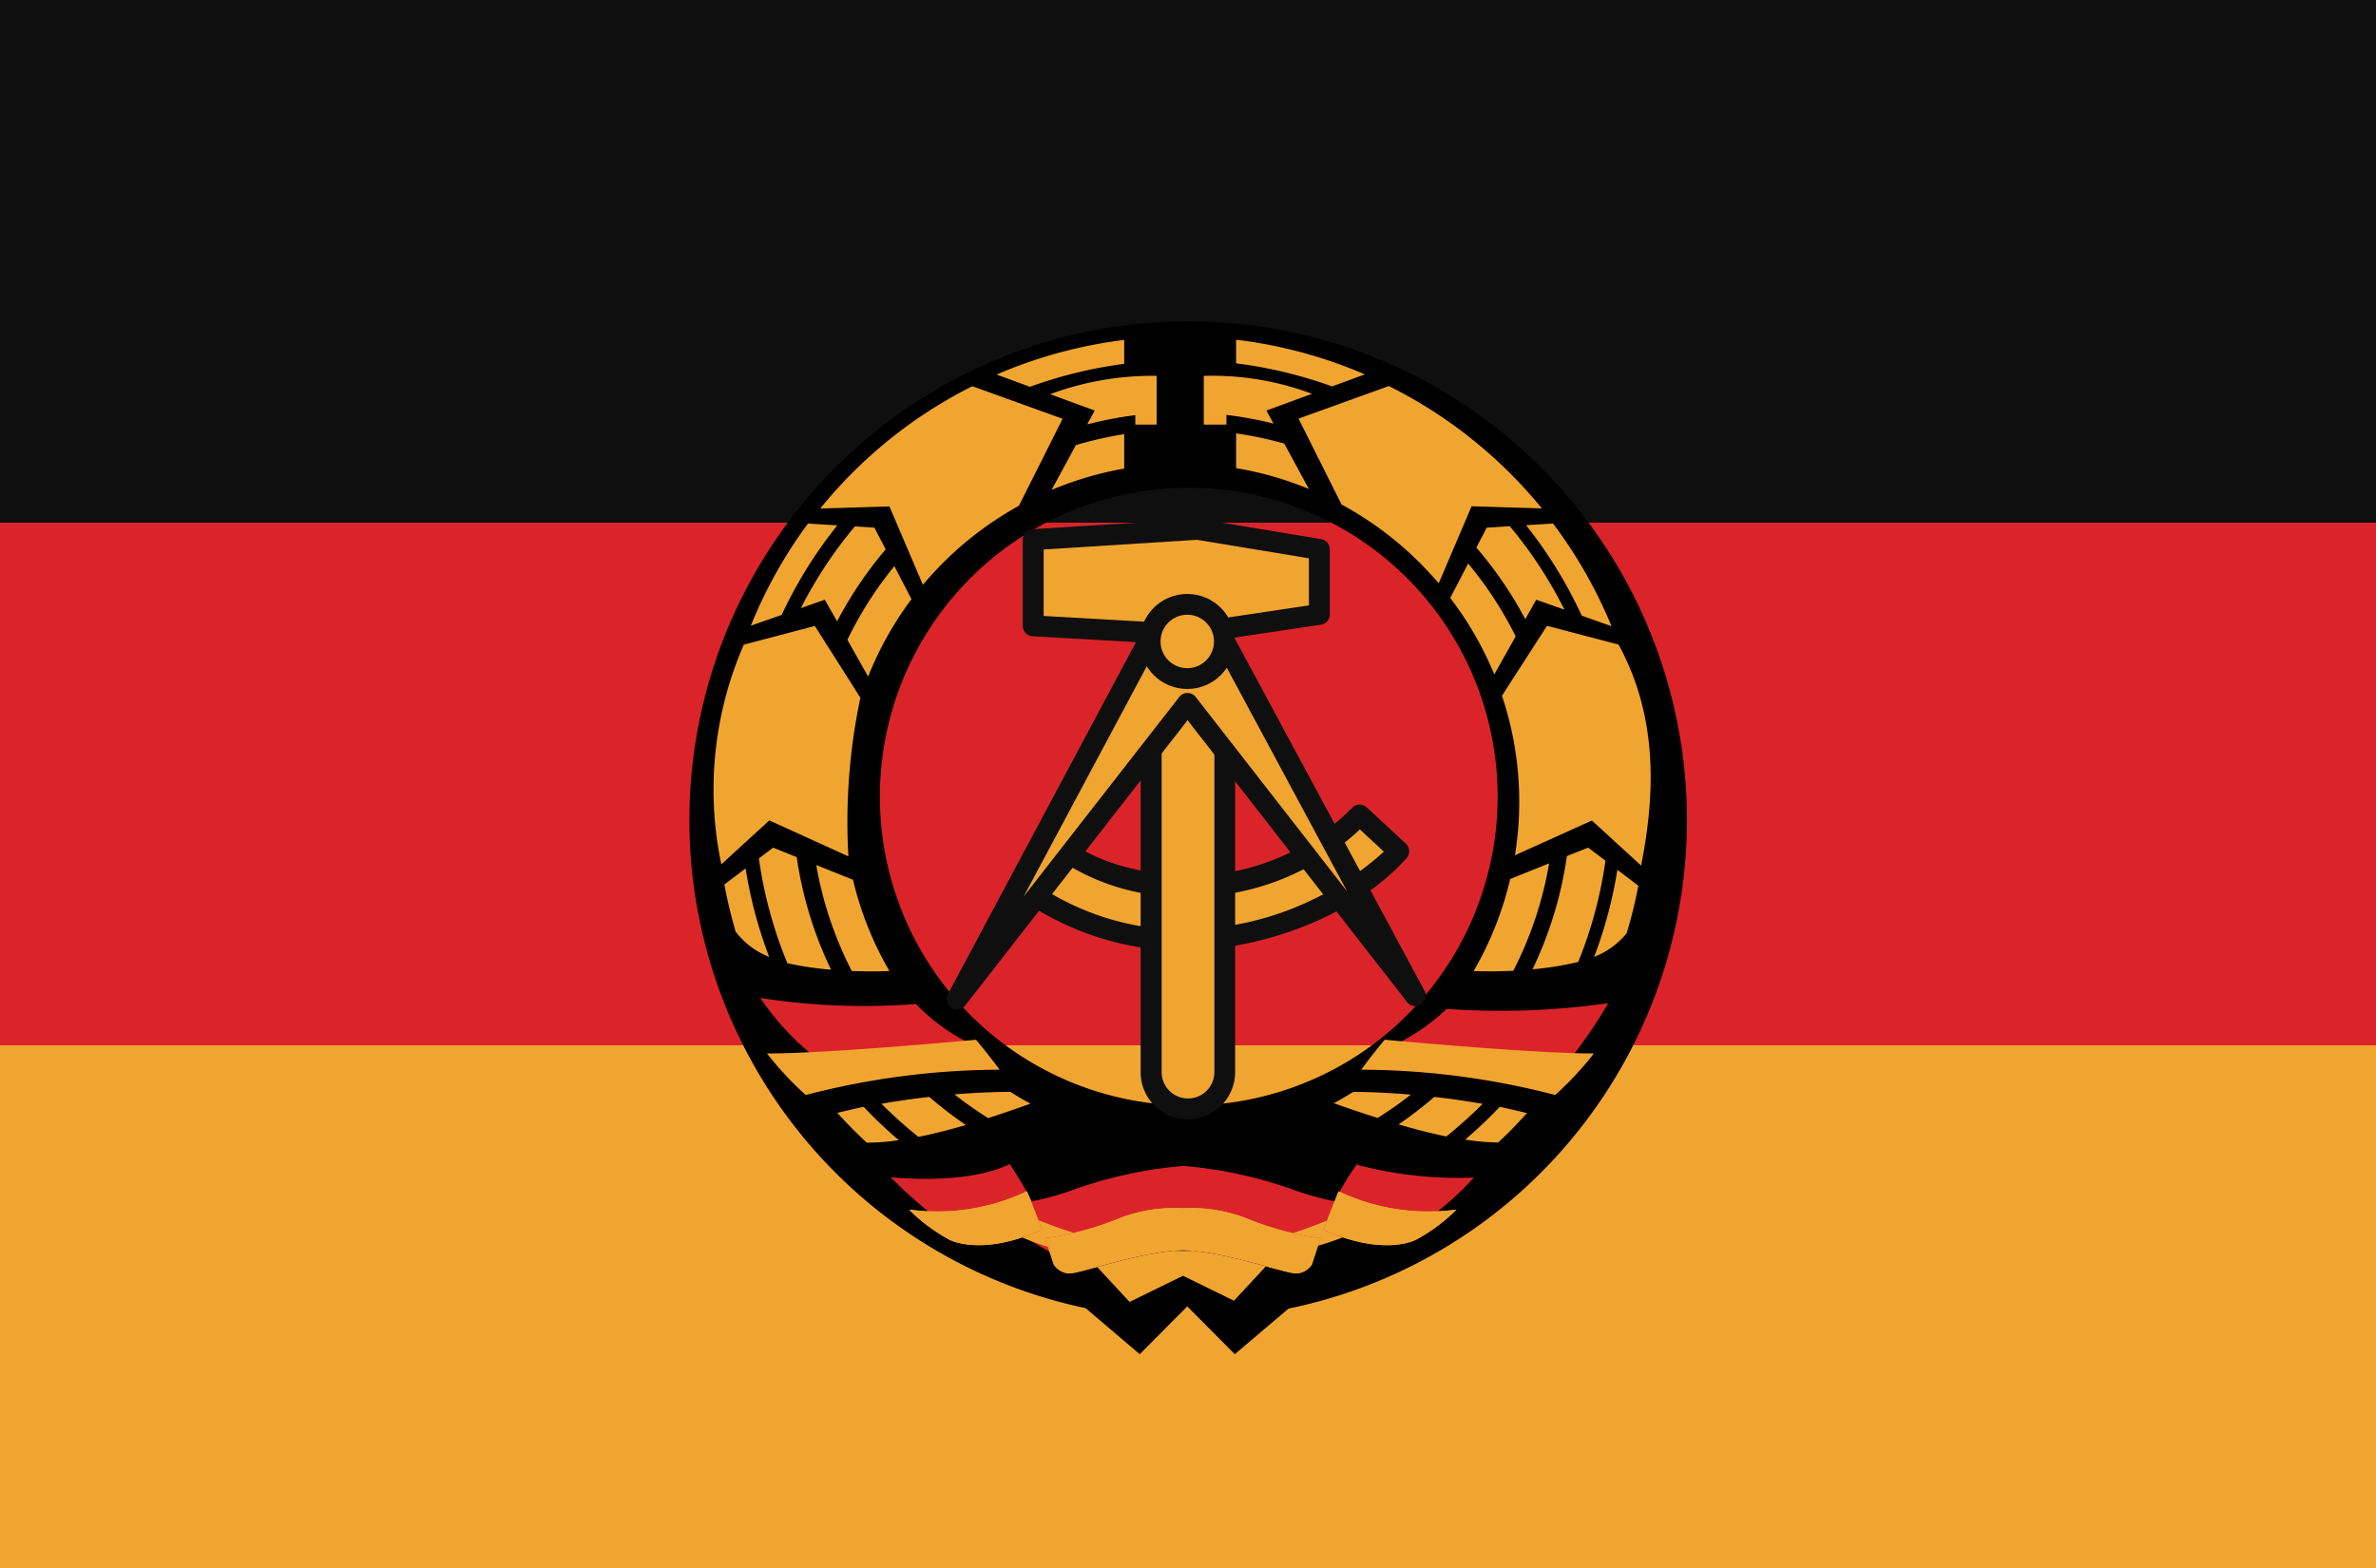 <svg id="country_gdr" xmlns="http://www.w3.org/2000/svg" width="100" height="66" viewBox="0 0 100 66">
<defs>
    <style>
      .cls-1, .cls-7 {
        fill: #db242a;
      }

      .cls-2, .cls-6 {
        fill: #f1a531;
      }

      .cls-3, .cls-5 {
        fill: #0f0f0f;
      }

      .cls-4, .cls-5, .cls-6, .cls-7 {
        fill-rule: evenodd;
      }
    </style>
  </defs>
  <rect class="cls-1" y="20" width="100" height="26"/>
  <rect class="cls-2" y="44" width="100" height="22"/>
  <rect class="cls-3" width="100" height="22"/>
  <path class="cls-4" d="M54.232,55.081L51.969,57l-2-2.012-2,2.012-2.277-1.938A20.992,20.992,0,1,1,54.232,55.081Zm-4.2-34.55a13,13,0,1,1-13,13A13,13,0,0,1,50.031,20.531Z"/>
  <path class="cls-5" d="M49.706,40.017q-0.364,0-.709-0.023a12.1,12.1,0,0,1-5.844-2.026A0.44,0.44,0,0,1,43,37.415l1.013-2.161A0.439,0.439,0,0,1,44.357,35a0.448,0.448,0,0,1,.394.156c0.01,0.012,1.333,1.513,5.048,1.7A9.587,9.587,0,0,0,56.911,34a0.439,0.439,0,0,1,.613-0.015l1.645,1.524a0.441,0.441,0,0,1,.028.617C56.84,38.742,52.789,40.017,49.706,40.017Z"/>
  <path class="cls-6" d="M43.959,37.442a11.2,11.2,0,0,0,5.1,1.673,12.7,12.7,0,0,0,9.185-3.267l-1.011-.936a10.419,10.419,0,0,1-7.472,2.833,9.242,9.242,0,0,1-5.2-1.582Z"/>
  <path class="cls-5" d="M49.868,27.146H49.843l-6.383-.364a0.44,0.44,0,0,1-.415-0.439v-3.63a0.44,0.44,0,0,1,.412-0.439l6.915-.435a0.435,0.435,0,0,1,.1.005L55.6,22.69a0.44,0.44,0,0,1,.368.434V25.86a0.44,0.44,0,0,1-.374.435l-5.66.846A0.451,0.451,0,0,1,49.868,27.146ZM50,47.117H49.948a1.985,1.985,0,0,1-1.941-1.942V30.392a1.993,1.993,0,0,1,1.988-1.99h0a1.992,1.992,0,0,1,1.989,1.991V45.164A1.994,1.994,0,0,1,50,47.117Z"/>
  <path class="cls-6" d="M43.925,25.927l5.923,0.338,5.24-.784V23.5l-4.71-.778-6.453.406v2.8ZM50,29.282a1.112,1.112,0,0,0-1.109,1.11V45.164a1.11,1.11,0,0,0,2.219-.01V30.393A1.112,1.112,0,0,0,50,29.282Z"/>
  <path class="cls-5" d="M40.283,42.489a0.44,0.44,0,0,1-.387-0.647L48.2,26.3A0.439,0.439,0,0,1,48.77,26.1l1.787,0.809,0.394-.575a0.43,0.43,0,0,1,.386-0.191,0.441,0.441,0,0,1,.364.231l8.255,15.33a0.44,0.44,0,0,1-.734.479l-9.24-11.867-9.352,12A0.439,0.439,0,0,1,40.283,42.489Z"/>
  <path class="cls-6" d="M48.783,27.076l-5.7,10.661,6.549-8.4a0.441,0.441,0,0,1,.347-0.169h0a0.44,0.44,0,0,1,.347.17l6.37,8.181L51.269,27.43l-0.195.284a0.439,0.439,0,0,1-.544.152Z"/>
  <circle class="cls-3" cx="49.969" cy="27" r="2"/>
  <circle class="cls-2" cx="49.969" cy="27" r="1.125"/>
  <path class="cls-7" d="M42.495,48.995a17.553,17.553,0,0,1,.935,1.572,12.879,12.879,0,0,0,1.576-.426,18.189,18.189,0,0,1,4.8-1.065,18.19,18.19,0,0,1,4.8,1.065,12.873,12.873,0,0,0,1.576.426A9.363,9.363,0,0,1,57.118,49a0.229,0.229,0,0,0,.061-0.12,0.468,0.468,0,0,1-.05.151,16.6,16.6,0,0,0,4.9.535,11.671,11.671,0,0,1-2.681,2.217A10.3,10.3,0,0,1,56,52l-1.456,1.164s-0.627-.138-1.068-0.26a17.937,17.937,0,0,0-3.69-.73,0.7,0.7,0,0,0-.1.007,18.213,18.213,0,0,0-3.66.724c-0.441.12-1.048,0.259-1.048,0.259L43,52a11.68,11.68,0,0,1-2.9-.229,19.024,19.024,0,0,1-2.612-2.219C41.049,49.865,42.495,48.995,42.495,48.995Zm15.865-4.866a8.468,8.468,0,0,0,2.528-1.663,31.984,31.984,0,0,0,6.8-.241,19.862,19.862,0,0,1-2,2.829ZM40.985,44A8.174,8.174,0,0,1,38.55,42.26,28.317,28.317,0,0,1,32,42.006a11.35,11.35,0,0,0,2.45,2.609Z"/>
  <path class="cls-6" d="M69.071,36.434L67,34.538,63.76,36a14.041,14.041,0,0,0-.546-6.714L65.1,26.356l0.02,0.005,0.009-.014L68.12,27.13C69.929,30.432,69.563,33.919,69.071,36.434ZM64.228,22.107l1.135-.071a19.639,19.639,0,0,1,2.462,4.321l-1.252-.441A18.674,18.674,0,0,0,64.228,22.107Zm-3.676,2.446a14.359,14.359,0,0,0-4.09-3.319L54.653,17.62l3.8-1.371A19.608,19.608,0,0,1,64.894,21.4l-2.959-.09Zm-8.527-9.259V14.3a19.439,19.439,0,0,1,5.417,1.459l-1.376.505A18.782,18.782,0,0,0,52.025,15.294ZM53.3,17.281l0.3,0.548a16.4,16.4,0,0,0-1.982-.366v0.409H50.664V15.821a11.966,11.966,0,0,1,4.555.755ZM54.05,18.67l1.038,1.912a14.044,14.044,0,0,0-3.063-.877V18.242A15.94,15.94,0,0,1,54.05,18.67Zm3.761,32.89A19.688,19.688,0,0,1,53.652,52.9l-1.718,1.85L49.788,53.7l-2.247,1.1-1.72-1.855a16.18,16.18,0,0,1-4.134-1.472,5.626,5.626,0,0,1,1.121-.491c5.042,2.236,9.1,2.207,13.872.035A2.17,2.17,0,0,1,57.811,51.56ZM47.782,17.474a16.41,16.41,0,0,0-2.025.389l0.316-.582L44.2,16.592a12.3,12.3,0,0,1,4.48-.771v2.051H47.782v-0.4Zm-5.838-1.709a19.641,19.641,0,0,1,5.371-1.457v1.006a18.769,18.769,0,0,0-3.967.967Zm5.371,2.507v1.451a14.124,14.124,0,0,0-3.057.9l1.025-1.889A16.506,16.506,0,0,1,47.315,18.272Zm-2.6-.648,0.009,0L42.882,21.29a14.221,14.221,0,0,0-4.039,3.327l0,0-1.408-3.3-2.912.088a19.447,19.447,0,0,1,6.4-5.148l3.8,1.37ZM32.9,25.881l-1.3.456a19.469,19.469,0,0,1,2.407-4.3l1.233,0.077A18.607,18.607,0,0,0,32.9,25.881Zm3.312,3.489a25.249,25.249,0,0,0-.505,6.676L32.38,34.532l-2.021,1.849a15.25,15.25,0,0,1,.946-9.246l2.99-.787Zm-3.84,10.906a3.212,3.212,0,0,1-1.411-1.066,19.9,19.9,0,0,1-.473-1.981l0.893-.676A18.467,18.467,0,0,0,32.372,40.276ZM31.94,36.131l0.6-.452,0.992,0.4a16.308,16.308,0,0,0,1.445,4.737,13.683,13.683,0,0,1-1.838-.273A17.985,17.985,0,0,1,31.94,36.131Zm5.494,4.741c-0.406.015-.957,0.023-1.585,0a15.64,15.64,0,0,1-1.495-4.462L35.9,37.031A14.108,14.108,0,0,0,37.433,40.872Zm-2.72-15.629-1.007.354a18.072,18.072,0,0,1,2.274-3.44L36.8,22.209l0.476,0.915a16.423,16.423,0,0,0-2.045,3.03Zm3.648-.025a14.3,14.3,0,0,0-1.825,3.26l-0.872-1.548a15.718,15.718,0,0,1,1.977-3.1Zm3.711,19.807a32.794,32.794,0,0,0-8.163,1.066,13.965,13.965,0,0,1-1.631-1.75c2.158,0.011,6.986-.409,8.8-0.576C41.678,44.483,42.072,45.025,42.072,45.025Zm-4.244,2.966a8.948,8.948,0,0,1-1.351.105c-0.432-.4-0.843-0.818-1.237-1.253,0.37-.087.738-0.179,1.11-0.253A18.892,18.892,0,0,0,37.827,47.992Zm5.545-1.538c-0.459.165-1.082,0.384-1.784,0.61a15.869,15.869,0,0,1-1.422-1c0.781-.061,1.564-0.1,2.348-0.106C42.8,46.129,43.077,46.305,43.372,46.454ZM37.1,46.46q1-.176,2.012-0.288a17.164,17.164,0,0,0,1.537,1.181c-0.651.19-1.329,0.368-1.994,0.5A18.41,18.41,0,0,1,37.1,46.46Zm23.269-.288q1.021,0.114,2.032.292a18.833,18.833,0,0,1-1.529,1.371c-0.67-.137-1.352-0.315-2.007-0.506A17.165,17.165,0,0,0,60.365,46.172Zm3.9,0.679c-0.386.43-.789,0.844-1.212,1.237a9.424,9.424,0,0,1-1.391-.12,18.922,18.922,0,0,0,1.454-1.379C63.5,46.666,63.879,46.76,64.261,46.851Zm-8.13-.419c0.281-.142.547-0.311,0.818-0.471,0.809,0,1.617.048,2.423,0.113a15.642,15.642,0,0,1-1.4.982C57.242,46.824,56.6,46.6,56.131,46.432Zm2.147-2.667c1.815,0.166,6.646.587,8.8,0.576a13.972,13.972,0,0,1-1.631,1.75,32.8,32.8,0,0,0-8.163-1.066S57.677,44.483,58.277,43.765Zm8.557-8.086,0.727,0.55a17.958,17.958,0,0,1-1.146,4.26A13.07,13.07,0,0,1,64.5,40.8a16.307,16.307,0,0,0,1.446-4.768Zm-1.644.661a15.614,15.614,0,0,1-1.508,4.522c-0.654.031-1.234,0.026-1.67,0.012A14.1,14.1,0,0,0,63.559,37ZM63.543,22.15a18,18,0,0,1,2.3,3.511l-1.187-.418-0.461.819a16.415,16.415,0,0,0-2.058-3.014l0.436-.837Zm-2.505,3.019,0.753-1.448a15.65,15.65,0,0,1,2,3.066l-0.9,1.6A14.244,14.244,0,0,0,61.037,25.169Zm7.915,12.112a18.989,18.989,0,0,1-.491,2,3.3,3.3,0,0,1-1.367.994,18.58,18.58,0,0,0,.977-3.664ZM59.611,52.174s-1.3.744-3.892-.4l-0.012-.031,0.629-1.6a8.774,8.774,0,0,0,4.96.771A7.158,7.158,0,0,1,59.611,52.174ZM54.6,53.6c-0.41.048-2.94-.906-4.825-0.982C47.9,52.7,45.365,53.65,44.955,53.6a0.861,0.861,0,0,1-.6-0.363l-0.367-1.117a12.7,12.7,0,0,0,3.078-.822,6.433,6.433,0,0,1,2.716-.44,6.432,6.432,0,0,1,2.716.44,12.7,12.7,0,0,0,3.078.822L55.209,53.24A0.861,0.861,0,0,1,54.6,53.6ZM39.947,52.174a7.158,7.158,0,0,1-1.685-1.261,8.775,8.775,0,0,0,4.96-.771l0.631,1.6-0.012.027C41.246,52.919,39.947,52.174,39.947,52.174Z"/>
  <path class="cls-6" d="M59.611,52.174s-1.3.744-3.892-.4l-0.012-.031,0.629-1.6a8.774,8.774,0,0,0,4.96.771A7.158,7.158,0,0,1,59.611,52.174ZM54.6,53.6c-0.41.048-2.94-.906-4.825-0.982C47.9,52.7,45.365,53.65,44.955,53.6a0.861,0.861,0,0,1-.6-0.363l-0.367-1.117a12.7,12.7,0,0,0,3.078-.822,6.433,6.433,0,0,1,2.716-.44,6.432,6.432,0,0,1,2.716.44,12.7,12.7,0,0,0,3.078.822L55.209,53.24A0.861,0.861,0,0,1,54.6,53.6ZM39.947,52.174a7.158,7.158,0,0,1-1.685-1.261,8.775,8.775,0,0,0,4.96-.771l0.631,1.6-0.012.027C41.246,52.919,39.947,52.174,39.947,52.174Z"/>
</svg>
